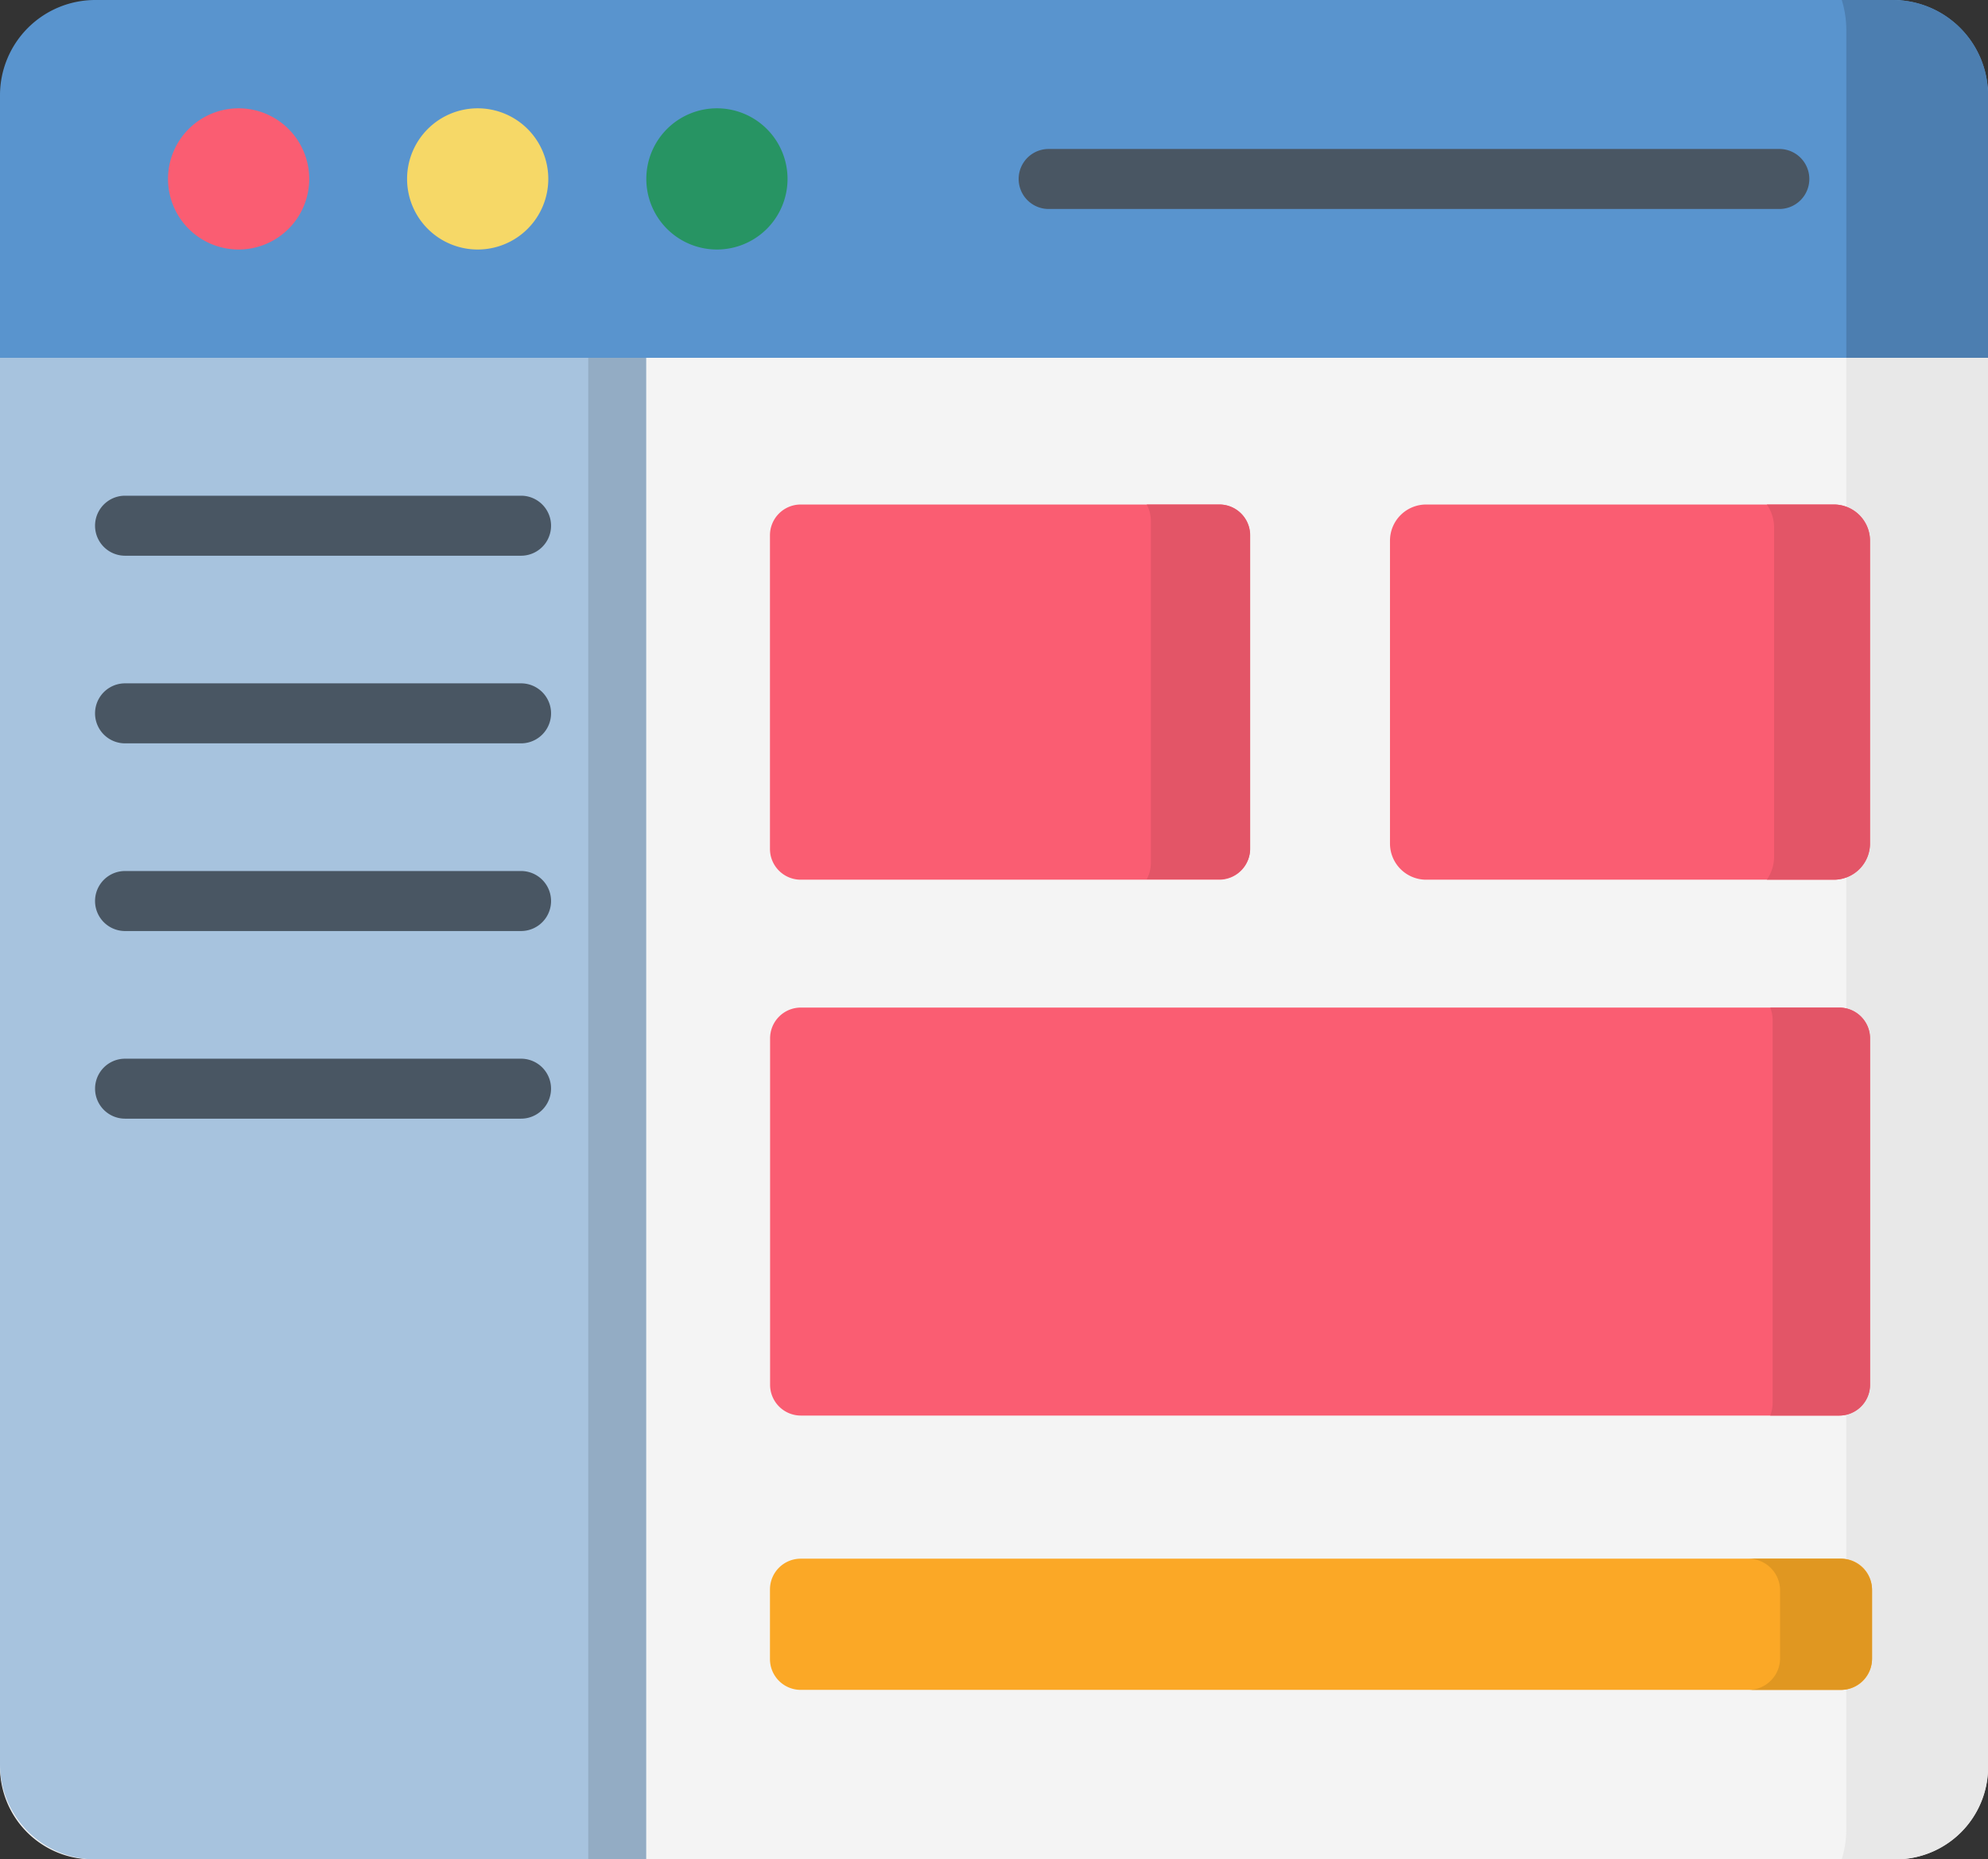 <svg xmlns="http://www.w3.org/2000/svg" id="admin" width="47.864" height="44.771" viewBox="0 0 47.864 44.771">
    <rect x="0" y="0" width="47.864" height="44.771" fill="#333333" stroke="none"/>
    <defs>
        <style>
            .cls-1{fill:#f4f4f4}.cls-2{fill:#e8e8e8}.cls-3{fill:#5994ce}.cls-4{fill:#4c7eb0}.cls-5{fill:#fa5d72}.cls-6{fill:#f6d867}.cls-7{fill:#279463}.cls-8{fill:#a7c3de}.cls-9{fill:#93acc4}.cls-10{fill:#e35567}.cls-11{fill:#fba826}.cls-12{fill:#e09721}.cls-13{fill:#495663}
        </style>
    </defs>
    <path id="Path_473" d="M45.638 44.771H2.226A2.227 2.227 0 0 1 0 42.545v-40A2.54 2.54 0 0 1 2.539 0h42.92a2.4 2.4 0 0 1 2.405 2.405v40.14a2.227 2.227 0 0 1-2.226 2.226zm0 0" class="cls-1" data-name="Path 473"/>
    <path id="Path_474" d="M475.441 0h-1.117a2.464 2.464 0 0 1 .11.729v43.313a2.464 2.464 0 0 1-.11.729h1.3a2.226 2.226 0 0 0 2.226-2.226V2.405A2.4 2.4 0 0 0 475.441 0zm0 0" class="cls-2" data-name="Path 474" transform="translate(-429.982)"/>
    <path id="Path_475" d="M0 8.616h47.864V2.294A2.294 2.294 0 0 0 45.57 0H2.294A2.294 2.294 0 0 0 0 2.294zm0 0" class="cls-3" data-name="Path 475"/>
    <path id="Path_476" d="M475.553 0h-1.228a2.464 2.464 0 0 1 .11.729v7.887h3.413V2.294A2.294 2.294 0 0 0 475.553 0zm0 0" class="cls-4" data-name="Path 476" transform="translate(-429.982)"/>
    <path id="Path_477" d="M46.67 29.595a1.7 1.7 0 1 1-1.7-1.7 1.7 1.7 0 0 1 1.7 1.7zm0 0" class="cls-5" data-name="Path 477" transform="translate(-39.225 -25.287)"/>
    <path id="Path_478" d="M108.233 29.595a1.7 1.7 0 1 1-1.7-1.7 1.7 1.7 0 0 1 1.7 1.7zm0 0" class="cls-6" data-name="Path 478" transform="translate(-95.032 -25.287)"/>
    <path id="Path_479" d="M169.8 29.595a1.7 1.7 0 1 1-1.7-1.7 1.7 1.7 0 0 1 1.7 1.7zm0 0" class="cls-7" data-name="Path 479" transform="translate(-150.839 -25.287)"/>
    <path id="Path_480" d="M0 92.164v33.861a2.294 2.294 0 0 0 2.294 2.294h13.261V92.164zm0 0" class="cls-8" data-name="Path 480" transform="translate(0 -83.548)"/>
    <path id="Path_481" d="M151.5 92.164h1.392v36.155H151.5zm0 0" class="cls-9" data-name="Path 481" transform="translate(-137.337 -83.548)"/>
    <path id="Path_482" d="M209.125 138.983h-10.076a.741.741 0 0 1-.741-.741v-7.552a.741.741 0 0 1 .741-.741h10.076a.741.741 0 0 1 .741.741v7.553a.741.741 0 0 1-.741.74zm0 0" class="cls-5" data-name="Path 482" transform="translate(-179.77 -117.801)"/>
    <path id="Path_483" d="M297.046 129.949H295.3a.833.833 0 0 1 .1.4v8.224a.832.832 0 0 1-.1.4h1.75a.741.741 0 0 0 .741-.741v-7.542a.741.741 0 0 0-.745-.741zm0 0" class="cls-10" data-name="Path 483" transform="translate(-267.691 -117.801)"/>
    <path id="Path_484" d="M368.674 138.983h-9.815a.871.871 0 0 1-.871-.871v-7.292a.871.871 0 0 1 .871-.871h9.815a.871.871 0 0 1 .871.871v7.292a.871.871 0 0 1-.871.871zm0 0" class="cls-5" data-name="Path 484" transform="translate(-324.522 -117.801)"/>
    <path id="Path_485" d="M456.652 129.949h-1.613a.976.976 0 0 1 .175.559v7.916a.977.977 0 0 1-.175.559h1.613a.871.871 0 0 0 .871-.871v-7.292a.871.871 0 0 0-.871-.871zm0 0" class="cls-10" data-name="Path 485" transform="translate(-412.5 -117.801)"/>
    <path id="Path_486" d="M224.052 269.358h-25a.741.741 0 0 1-.741-.741v-8.342a.741.741 0 0 1 .741-.741h25a.741.741 0 0 1 .741.741v8.342a.741.741 0 0 1-.741.741zm0 0" class="cls-5" data-name="Path 486" transform="translate(-179.77 -235.273)"/>
    <path id="Path_487" d="M457.561 259.535H455.9a.841.841 0 0 1 .058.305v9.213a.848.848 0 0 1-.058.305h1.663a.741.741 0 0 0 .741-.741v-8.342a.741.741 0 0 0-.743-.74zm0 0" class="cls-10" data-name="Path 487" transform="translate(-413.279 -235.273)"/>
    <path id="Path_488" d="M224.1 404.631h-25.051a.741.741 0 0 1-.741-.741v-1.677a.741.741 0 0 1 .741-.741H224.1a.741.741 0 0 1 .741.741v1.677a.741.741 0 0 1-.741.741zm0 0" class="cls-11" data-name="Path 488" transform="translate(-179.77 -363.941)"/>
    <path id="Path_489" d="M452.508 401.473h-2.215a.763.763 0 0 1 .763.763v1.633a.763.763 0 0 1-.763.763h2.215a.763.763 0 0 0 .763-.763v-1.633a.763.763 0 0 0-.763-.763zm0 0" class="cls-12" data-name="Path 489" transform="translate(-408.198 -363.941)"/>
    <g id="Group_80" data-name="Group 80" transform="translate(2.288 3.586)">
        <path id="Path_490" d="M281.388 39.078a.722.722 0 0 0-.722-.722h-17.592a.722.722 0 0 0 0 1.445h17.592a.722.722 0 0 0 .722-.723zm0 0" class="cls-13" data-name="Path 490" transform="translate(-240.114 -38.355)"/>
        <path id="Path_491" d="M25.2 129.128h9.534a.722.722 0 1 0 0-1.445H25.2a.722.722 0 1 0 0 1.445zm0 0" class="cls-13" data-name="Path 491" transform="translate(-24.477 -119.333)"/>
        <path id="Path_492" d="M25.2 177.46h9.534a.722.722 0 1 0 0-1.445H25.2a.722.722 0 1 0 0 1.445zm0 0" class="cls-13" data-name="Path 492" transform="translate(-24.477 -163.147)"/>
        <path id="Path_493" d="M25.2 225.792h9.534a.722.722 0 1 0 0-1.445H25.2a.722.722 0 1 0 0 1.445zm0 0" class="cls-13" data-name="Path 493" transform="translate(-24.477 -206.96)"/>
        <path id="Path_494" d="M25.2 274.124h9.534a.722.722 0 1 0 0-1.444H25.2a.722.722 0 1 0 0 1.444zm0 0" class="cls-13" data-name="Path 494" transform="translate(-24.477 -250.774)"/>
    </g>
</svg>
